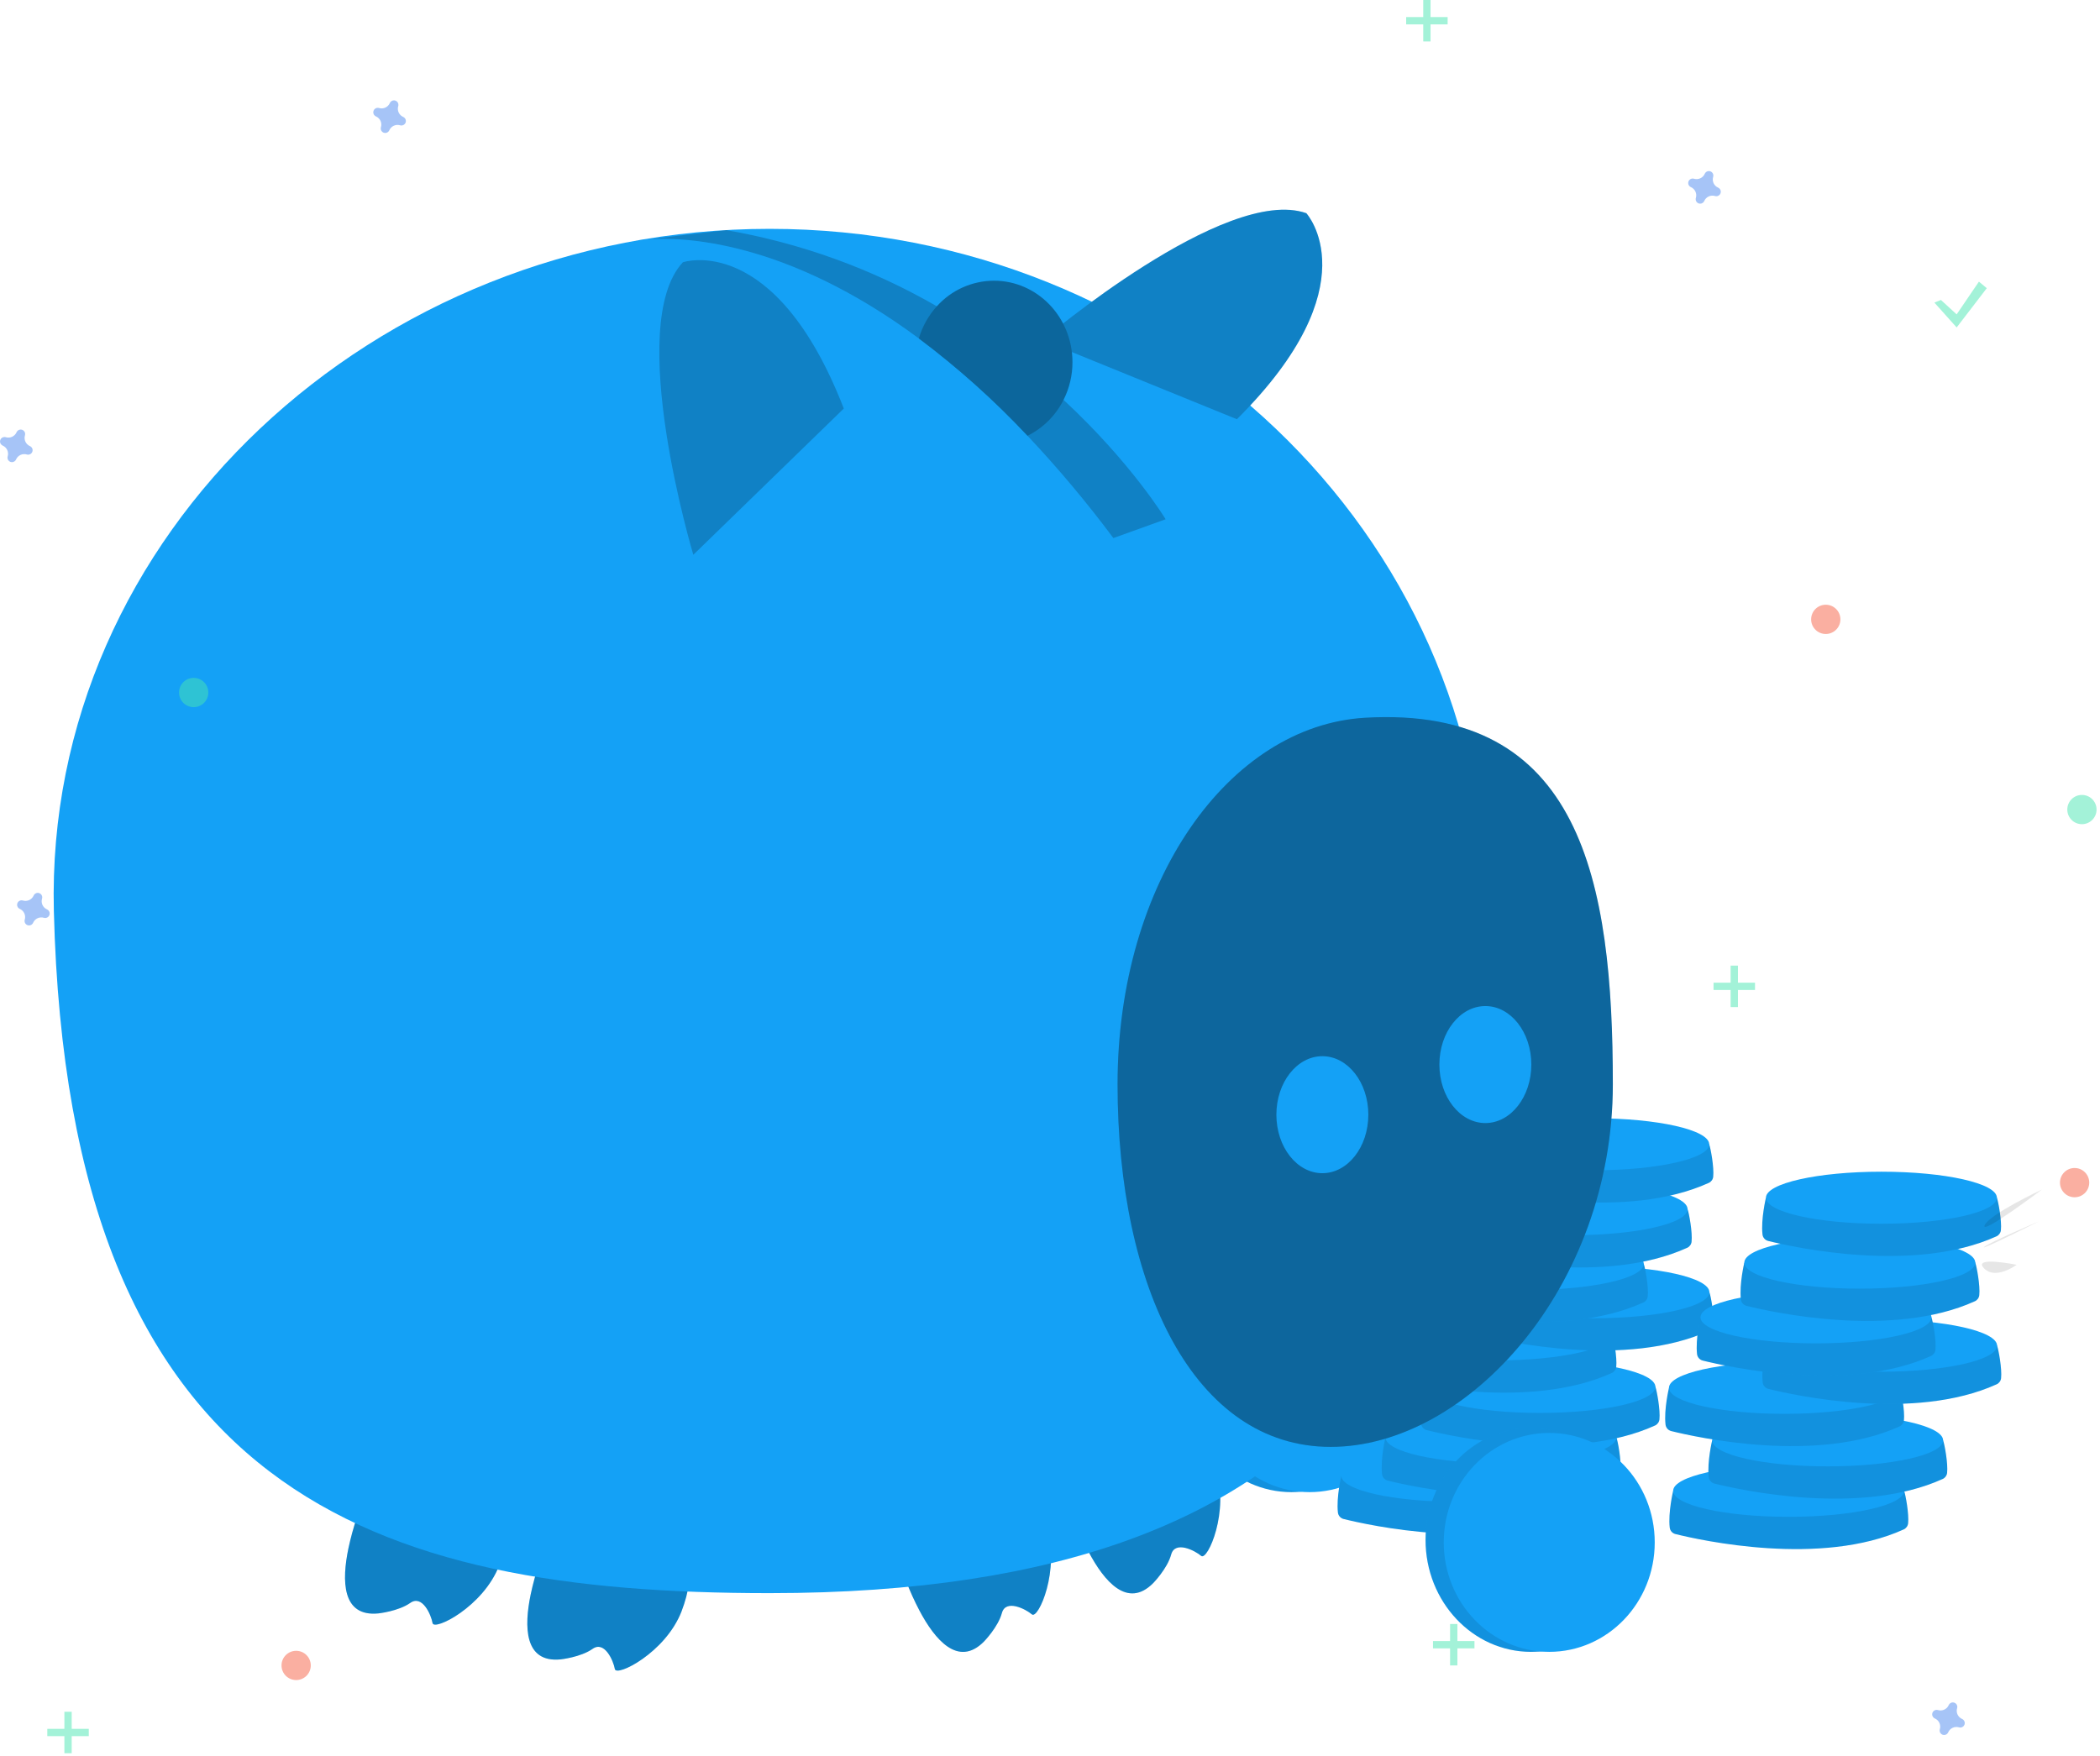 <?xml version="1.0" encoding="UTF-8"?>
<svg width="287px" height="240px" viewBox="0 0 287 240" version="1.1" xmlns="http://www.w3.org/2000/svg" xmlns:xlink="http://www.w3.org/1999/xlink">
    <!-- Generator: Sketch 61 (89581) - https://sketch.com -->
    <title>cost</title>
    <desc>Created with Sketch.</desc>
    <g id="Page-1" stroke="none" stroke-width="1" fill="none" fill-rule="evenodd">
        <g id="cost" fill-rule="nonzero">
            <g id="Group-2" transform="translate(7.333, 28.667)">
                <ellipse id="Oval" fill="#14A1F6" cx="169.158" cy="160.005" rx="14.417" ry="15.303"></ellipse>
                <ellipse id="Oval" fill="#000000" opacity="0.1" cx="169.158" cy="160.005" rx="14.417" ry="15.303"></ellipse>
                <ellipse id="Oval" fill="#14A1F6" cx="171.646" cy="160.346" rx="14.417" ry="14.963"></ellipse>
                <path d="M177.486,173.905 L175.986,173.07 C175.986,173.07 175.285,175.997 175.514,178.083 C175.56,178.517 175.872,178.875 176.295,178.981 C179.745,179.838 196.188,183.488 207.495,178.347 C207.828,178.194 208.057,177.877 208.096,177.513 C208.234,176.231 207.743,173.585 207.547,173.07 C207.126,171.961 177.486,173.905 177.486,173.905 Z" id="Path" fill="#14A1F6"></path>
                <path d="M177.486,173.905 L175.986,173.07 C175.986,173.07 175.285,175.997 175.514,178.083 C175.56,178.517 175.872,178.875 176.295,178.981 C179.745,179.838 196.188,183.488 207.495,178.347 C207.828,178.194 208.057,177.877 208.096,177.513 C208.234,176.231 207.743,173.585 207.547,173.07 C207.126,171.961 177.486,173.905 177.486,173.905 Z" id="Path" fill="#000000" opacity="0.1"></path>
                <ellipse id="Oval" fill="#14A1F6" cx="191.767" cy="173.07" rx="15.781" ry="3.557"></ellipse>
                <path d="M183.515,168.657 L182.015,167.822 C182.015,167.822 181.314,170.749 181.543,172.835 C181.59,173.268 181.901,173.627 182.324,173.733 C185.774,174.589 202.217,178.239 213.524,173.098 C213.857,172.946 214.086,172.629 214.125,172.265 C214.263,170.983 213.772,168.337 213.577,167.822 C213.155,166.713 183.515,168.657 183.515,168.657 Z" id="Path" fill="#14A1F6"></path>
                <path d="M183.515,168.657 L182.015,167.822 C182.015,167.822 181.314,170.749 181.543,172.835 C181.59,173.268 181.901,173.627 182.324,173.733 C185.774,174.589 202.217,178.239 213.524,173.098 C213.857,172.946 214.086,172.629 214.125,172.265 C214.263,170.983 213.772,168.337 213.577,167.822 C213.155,166.713 183.515,168.657 183.515,168.657 Z" id="Path" fill="#000000" opacity="0.1"></path>
                <ellipse id="Oval" fill="#14A1F6" cx="197.796" cy="167.822" rx="15.781" ry="3.557"></ellipse>
                <path d="M188.845,161.759 L187.345,160.924 C187.345,160.924 186.644,163.851 186.873,165.937 C186.919,166.37 187.231,166.729 187.654,166.835 C191.104,167.692 207.547,171.342 218.854,166.2 C219.187,166.048 219.416,165.731 219.455,165.367 C219.593,164.085 219.102,161.439 218.907,160.924 C218.485,159.815 188.845,161.759 188.845,161.759 Z" id="Path" fill="#14A1F6"></path>
                <path d="M188.845,161.759 L187.345,160.924 C187.345,160.924 186.644,163.851 186.873,165.937 C186.919,166.37 187.231,166.729 187.654,166.835 C191.104,167.692 207.547,171.342 218.854,166.2 C219.187,166.048 219.416,165.731 219.455,165.367 C219.593,164.085 219.102,161.439 218.907,160.924 C218.485,159.815 188.845,161.759 188.845,161.759 Z" id="Path" fill="#000000" opacity="0.1"></path>
                <ellipse id="Oval" fill="#14A1F6" cx="203.126" cy="160.924" rx="15.781" ry="3.557"></ellipse>
                <path d="M182.942,154.578 L181.443,153.743 C181.443,153.743 180.741,156.671 180.971,158.757 C181.017,159.19 181.329,159.548 181.752,159.654 C185.201,160.511 201.644,164.161 212.951,159.02 C213.285,158.868 213.513,158.551 213.552,158.186 C213.691,156.904 213.2,154.259 213.004,153.743 C212.582,152.634 182.942,154.578 182.942,154.578 Z" id="Path" fill="#14A1F6"></path>
                <path d="M182.942,154.578 L181.443,153.743 C181.443,153.743 180.741,156.671 180.971,158.757 C181.017,159.19 181.329,159.548 181.752,159.654 C185.201,160.511 201.644,164.161 212.951,159.02 C213.285,158.868 213.513,158.551 213.552,158.186 C213.691,156.904 213.2,154.259 213.004,153.743 C212.582,152.634 182.942,154.578 182.942,154.578 Z" id="Path" fill="#000000" opacity="0.1"></path>
                <ellipse id="Oval" fill="#14A1F6" cx="197.223" cy="153.743" rx="15.781" ry="3.557"></ellipse>
                <path d="M196.221,148.816 L194.722,147.981 C194.722,147.981 194.02,150.908 194.249,152.994 C194.296,153.427 194.607,153.786 195.03,153.892 C198.48,154.748 214.923,158.399 226.23,153.257 C226.564,153.105 226.792,152.788 226.831,152.424 C226.97,151.142 226.479,148.496 226.283,147.981 C225.861,146.872 196.221,148.816 196.221,148.816 Z" id="Path" fill="#14A1F6"></path>
                <path d="M196.221,148.816 L194.722,147.981 C194.722,147.981 194.02,150.908 194.249,152.994 C194.296,153.427 194.607,153.786 195.03,153.892 C198.48,154.748 214.923,158.399 226.23,153.257 C226.564,153.105 226.792,152.788 226.831,152.424 C226.97,151.142 226.479,148.496 226.283,147.981 C225.861,146.872 196.221,148.816 196.221,148.816 Z" id="Path" fill="#000000" opacity="0.1"></path>
                <ellipse id="Oval" fill="#14A1F6" cx="210.502" cy="147.981" rx="15.781" ry="3.557"></ellipse>
                <path d="M187.249,144.943 L185.75,144.108 C185.75,144.108 185.048,147.035 185.278,149.121 C185.324,149.554 185.636,149.913 186.059,150.019 C189.508,150.875 205.951,154.525 217.258,149.384 C217.592,149.232 217.82,148.915 217.859,148.551 C217.998,147.269 217.507,144.623 217.311,144.108 C216.889,142.999 187.249,144.943 187.249,144.943 Z" id="Path" fill="#14A1F6"></path>
                <path d="M187.249,144.943 L185.75,144.108 C185.75,144.108 185.048,147.035 185.278,149.121 C185.324,149.554 185.636,149.913 186.059,150.019 C189.508,150.875 205.951,154.525 217.258,149.384 C217.592,149.232 217.82,148.915 217.859,148.551 C217.998,147.269 217.507,144.623 217.311,144.108 C216.889,142.999 187.249,144.943 187.249,144.943 Z" id="Path" fill="#000000" opacity="0.1"></path>
                <ellipse id="Oval" fill="#14A1F6" cx="201.53" cy="144.108" rx="15.781" ry="3.557"></ellipse>
                <path d="M193.239,137.466 L191.74,136.631 C191.74,136.631 191.038,139.558 191.268,141.644 C191.314,142.077 191.626,142.436 192.048,142.541 C195.498,143.398 211.941,147.048 223.248,141.907 C223.582,141.755 223.81,141.438 223.849,141.073 C223.988,139.791 223.497,137.146 223.301,136.631 C222.879,135.521 193.239,137.466 193.239,137.466 Z" id="Path" fill="#14A1F6"></path>
                <path d="M193.239,137.466 L191.74,136.631 C191.74,136.631 191.038,139.558 191.268,141.644 C191.314,142.077 191.626,142.436 192.048,142.541 C195.498,143.398 211.941,147.048 223.248,141.907 C223.582,141.755 223.81,141.438 223.849,141.073 C223.988,139.791 223.497,137.146 223.301,136.631 C222.879,135.521 193.239,137.466 193.239,137.466 Z" id="Path" fill="#000000" opacity="0.1"></path>
                <ellipse id="Oval" fill="#14A1F6" cx="207.52" cy="136.631" rx="15.781" ry="3.557"></ellipse>
                <path d="M196.194,128.59 L194.694,127.755 C194.694,127.755 193.993,130.683 194.222,132.768 C194.268,133.202 194.58,133.56 195.003,133.666 C198.453,134.523 214.896,138.173 226.203,133.032 C226.536,132.88 226.765,132.563 226.804,132.198 C226.942,130.916 226.451,128.271 226.255,127.755 C225.834,126.646 196.194,128.59 196.194,128.59 Z" id="Path" fill="#14A1F6"></path>
                <path d="M196.194,128.59 L194.694,127.755 C194.694,127.755 193.993,130.683 194.222,132.768 C194.268,133.202 194.58,133.56 195.003,133.666 C198.453,134.523 214.896,138.173 226.203,133.032 C226.536,132.88 226.765,132.563 226.804,132.198 C226.942,130.916 226.451,128.271 226.255,127.755 C225.834,126.646 196.194,128.59 196.194,128.59 Z" id="Path" fill="#000000" opacity="0.1"></path>
                <ellipse id="Oval" fill="#14A1F6" cx="210.475" cy="127.755" rx="15.781" ry="3.557"></ellipse>
                <path d="M222.833,175.963 L221.333,175.128 C221.333,175.128 220.632,178.056 220.861,180.142 C220.907,180.575 221.219,180.933 221.642,181.039 C225.092,181.896 241.535,185.546 252.842,180.405 C253.175,180.253 253.404,179.936 253.443,179.571 C253.581,178.289 253.09,175.644 252.894,175.128 C252.473,174.019 222.833,175.963 222.833,175.963 Z" id="Path" fill="#14A1F6"></path>
                <path d="M222.833,175.963 L221.333,175.128 C221.333,175.128 220.632,178.056 220.861,180.142 C220.907,180.575 221.219,180.933 221.642,181.039 C225.092,181.896 241.535,185.546 252.842,180.405 C253.175,180.253 253.404,179.936 253.443,179.571 C253.581,178.289 253.09,175.644 252.894,175.128 C252.473,174.019 222.833,175.963 222.833,175.963 Z" id="Path" fill="#000000" opacity="0.1"></path>
                <ellipse id="Oval" fill="#14A1F6" cx="237.114" cy="175.128" rx="15.781" ry="3.557"></ellipse>
                <path d="M228.163,169.066 L226.663,168.231 C226.663,168.231 225.962,171.158 226.191,173.244 C226.237,173.677 226.549,174.036 226.972,174.141 C230.422,174.998 246.865,178.648 258.172,173.507 C258.505,173.355 258.734,173.038 258.773,172.673 C258.911,171.391 258.42,168.746 258.224,168.231 C257.803,167.121 228.163,169.066 228.163,169.066 Z" id="Path" fill="#14A1F6"></path>
                <path d="M228.163,169.066 L226.663,168.231 C226.663,168.231 225.962,171.158 226.191,173.244 C226.237,173.677 226.549,174.036 226.972,174.141 C230.422,174.998 246.865,178.648 258.172,173.507 C258.505,173.355 258.734,173.038 258.773,172.673 C258.911,171.391 258.42,168.746 258.224,168.231 C257.803,167.121 228.163,169.066 228.163,169.066 Z" id="Path" fill="#000000" opacity="0.1"></path>
                <ellipse id="Oval" fill="#14A1F6" cx="242.444" cy="168.231" rx="15.781" ry="3.557"></ellipse>
                <path d="M222.26,161.885 L220.761,161.05 C220.761,161.05 220.059,163.977 220.289,166.063 C220.335,166.497 220.647,166.855 221.069,166.961 C224.519,167.818 240.962,171.468 252.269,166.327 C252.603,166.174 252.831,165.857 252.87,165.493 C253.009,164.211 252.518,161.565 252.322,161.05 C251.9,159.941 222.26,161.885 222.26,161.885 Z" id="Path" fill="#14A1F6"></path>
                <path d="M222.26,161.885 L220.761,161.05 C220.761,161.05 220.059,163.977 220.289,166.063 C220.335,166.497 220.647,166.855 221.069,166.961 C224.519,167.818 240.962,171.468 252.269,166.327 C252.603,166.174 252.831,165.857 252.87,165.493 C253.009,164.211 252.518,161.565 252.322,161.05 C251.9,159.941 222.26,161.885 222.26,161.885 Z" id="Path" fill="#000000" opacity="0.1"></path>
                <ellipse id="Oval" fill="#14A1F6" cx="236.541" cy="161.05" rx="15.781" ry="3.557"></ellipse>
                <path d="M235.539,156.123 L234.039,155.288 C234.039,155.288 233.338,158.215 233.567,160.301 C233.614,160.734 233.925,161.093 234.348,161.198 C237.798,162.055 254.241,165.705 265.548,160.564 C265.881,160.412 266.11,160.095 266.149,159.73 C266.288,158.448 265.797,155.803 265.601,155.288 C265.179,154.178 235.539,156.123 235.539,156.123 Z" id="Path" fill="#14A1F6"></path>
                <path d="M235.539,156.123 L234.039,155.288 C234.039,155.288 233.338,158.215 233.567,160.301 C233.614,160.734 233.925,161.093 234.348,161.198 C237.798,162.055 254.241,165.705 265.548,160.564 C265.881,160.412 266.11,160.095 266.149,159.73 C266.288,158.448 265.797,155.803 265.601,155.288 C265.179,154.178 235.539,156.123 235.539,156.123 Z" id="Path" fill="#000000" opacity="0.1"></path>
                <ellipse id="Oval" fill="#14A1F6" cx="249.82" cy="155.288" rx="15.781" ry="3.557"></ellipse>
                <path d="M226.567,152.249 L225.068,151.414 C225.068,151.414 224.366,154.342 224.596,156.428 C224.642,156.861 224.954,157.219 225.377,157.325 C228.826,158.182 245.269,161.832 256.576,156.691 C256.91,156.539 257.138,156.222 257.177,155.857 C257.316,154.575 256.825,151.93 256.629,151.414 C256.207,150.305 226.567,152.249 226.567,152.249 Z" id="Path" fill="#14A1F6"></path>
                <path d="M226.567,152.249 L225.068,151.414 C225.068,151.414 224.366,154.342 224.596,156.428 C224.642,156.861 224.954,157.219 225.377,157.325 C228.826,158.182 245.269,161.832 256.576,156.691 C256.91,156.539 257.138,156.222 257.177,155.857 C257.316,154.575 256.825,151.93 256.629,151.414 C256.207,150.305 226.567,152.249 226.567,152.249 Z" id="Path" fill="#000000" opacity="0.1"></path>
                <ellipse id="Oval" fill="#14A1F6" cx="240.848" cy="151.414" rx="15.781" ry="3.557"></ellipse>
                <path d="M232.557,144.772 L231.058,143.937 C231.058,143.937 230.356,146.864 230.586,148.95 C230.632,149.384 230.944,149.742 231.366,149.848 C234.816,150.705 251.259,154.355 262.566,149.214 C262.9,149.062 263.128,148.745 263.167,148.38 C263.306,147.098 262.815,144.453 262.619,143.937 C262.197,142.828 232.557,144.772 232.557,144.772 Z" id="Path" fill="#14A1F6"></path>
                <path d="M232.557,144.772 L231.058,143.937 C231.058,143.937 230.356,146.864 230.586,148.95 C230.632,149.384 230.944,149.742 231.366,149.848 C234.816,150.705 251.259,154.355 262.566,149.214 C262.9,149.062 263.128,148.745 263.167,148.38 C263.306,147.098 262.815,144.453 262.619,143.937 C262.197,142.828 232.557,144.772 232.557,144.772 Z" id="Path" fill="#000000" opacity="0.1"></path>
                <ellipse id="Oval" fill="#14A1F6" cx="246.838" cy="143.937" rx="15.781" ry="3.557"></ellipse>
                <path d="M235.512,135.897 L234.012,135.062 C234.012,135.062 233.311,137.989 233.54,140.075 C233.586,140.509 233.898,140.867 234.321,140.973 C237.771,141.83 254.214,145.48 265.521,140.339 C265.854,140.186 266.083,139.869 266.122,139.505 C266.26,138.223 265.769,135.577 265.573,135.062 C265.152,133.953 235.512,135.897 235.512,135.897 Z" id="Path" fill="#14A1F6"></path>
                <path d="M235.512,135.897 L234.012,135.062 C234.012,135.062 233.311,137.989 233.54,140.075 C233.586,140.509 233.898,140.867 234.321,140.973 C237.771,141.83 254.214,145.48 265.521,140.339 C265.854,140.186 266.083,139.869 266.122,139.505 C266.26,138.223 265.769,135.577 265.573,135.062 C265.152,133.953 235.512,135.897 235.512,135.897 Z" id="Path" fill="#000000" opacity="0.1"></path>
                <ellipse id="Oval" fill="#14A1F6" cx="249.793" cy="135.062" rx="15.781" ry="3.557"></ellipse>
                <path d="M271.728,133.944 C271.728,133.944 264.513,137.347 263.898,138.831 C263.284,140.315 271.728,133.944 271.728,133.944 Z" id="Path" fill="#000000" opacity="0.1"></path>
                <path d="M271.268,138.319 C271.268,138.319 264.756,141.083 263.866,141.774 C262.977,142.465 271.268,138.319 271.268,138.319 Z" id="Path" fill="#000000" opacity="0.1"></path>
                <path d="M268.274,144.23 C268.274,144.23 265.39,146.38 263.8,144.691 C262.21,143.002 268.274,144.23 268.274,144.23 Z" id="Path" fill="#000000" opacity="0.1"></path>
                <ellipse id="Oval" fill="#14A1F6" cx="201.909" cy="181.839" rx="14.417" ry="15.303"></ellipse>
                <ellipse id="Oval" fill="#000000" opacity="0.1" cx="201.909" cy="181.839" rx="14.417" ry="15.303"></ellipse>
                <ellipse id="Oval" fill="#14A1F6" cx="204.397" cy="182.179" rx="14.417" ry="14.963"></ellipse>
                <path d="M156.513,167.61 C157.306,168.696 157.955,169.88 158.443,171.134 C158.572,171.458 158.698,171.798 158.817,172.155 C160.736,177.889 157.696,184.764 156.827,184.022 C155.958,183.281 153.25,181.905 152.726,183.838 C152.203,185.772 150.268,187.748 150.268,187.748 C146.744,191.293 143.554,187.463 141.461,183.506 C140.777,182.201 140.168,180.857 139.639,179.481 C139.174,178.266 138.907,177.426 138.907,177.426 L153.585,164.92 C153.585,164.92 155.004,165.571 156.513,167.61 Z" id="Path" fill="#14A1F6"></path>
                <path d="M133.379,175.606 C134.172,176.693 134.821,177.877 135.309,179.131 C135.438,179.455 135.564,179.795 135.683,180.152 C137.602,185.886 134.562,192.761 133.693,192.019 C132.824,191.278 130.116,189.902 129.592,191.835 C129.069,193.769 127.134,195.745 127.134,195.745 C123.61,199.29 120.42,195.46 118.327,191.503 C117.643,190.198 117.034,188.854 116.505,187.478 C116.04,186.263 115.773,185.423 115.773,185.423 L130.451,172.917 C130.451,172.917 131.87,173.568 133.379,175.606 Z" id="Path" fill="#14A1F6"></path>
                <path d="M86.928,186.654 C86.846,187.997 86.589,189.323 86.165,190.599 C86.058,190.931 85.937,191.274 85.801,191.625 C83.619,197.263 76.892,200.616 76.696,199.491 C76.5,198.365 75.293,195.578 73.656,196.732 C72.019,197.886 69.269,198.174 69.269,198.174 C64.293,198.653 64.282,193.669 65.195,189.287 C65.501,187.845 65.891,186.422 66.361,185.025 C66.779,183.793 67.109,182.976 67.109,182.976 L86.391,182.715 C86.391,182.715 87.068,184.122 86.928,186.654 Z" id="Path" fill="#14A1F6"></path>
                <path d="M62.015,180.371 C61.933,181.713 61.676,183.04 61.252,184.316 C61.144,184.648 61.024,184.99 60.888,185.342 C58.706,190.98 51.978,194.333 51.783,193.207 C51.587,192.082 50.38,189.294 48.743,190.449 C47.106,191.603 44.355,191.89 44.355,191.89 C39.38,192.37 39.368,187.386 40.282,183.003 C40.588,181.562 40.978,180.139 41.448,178.742 C41.866,177.51 42.196,176.693 42.196,176.693 L61.478,176.432 C61.478,176.432 62.155,177.839 62.015,180.371 Z" id="Path" fill="#14A1F6"></path>
                <path d="M156.513,167.61 C157.306,168.696 157.955,169.88 158.443,171.134 C158.572,171.458 158.698,171.798 158.817,172.155 C160.736,177.889 157.696,184.764 156.827,184.022 C155.958,183.281 153.25,181.905 152.726,183.838 C152.203,185.772 150.268,187.748 150.268,187.748 C146.744,191.293 143.554,187.463 141.461,183.506 C140.777,182.201 140.168,180.857 139.639,179.481 C139.174,178.266 138.907,177.426 138.907,177.426 L153.585,164.92 C153.585,164.92 155.004,165.571 156.513,167.61 Z" id="Path" fill="#000000" opacity="0.2"></path>
                <path d="M133.379,175.606 C134.172,176.693 134.821,177.877 135.309,179.131 C135.438,179.455 135.564,179.795 135.683,180.152 C137.602,185.886 134.562,192.761 133.693,192.019 C132.824,191.278 130.116,189.902 129.592,191.835 C129.069,193.769 127.134,195.745 127.134,195.745 C123.61,199.29 120.42,195.46 118.327,191.503 C117.643,190.198 117.034,188.854 116.505,187.478 C116.04,186.263 115.773,185.423 115.773,185.423 L130.451,172.917 C130.451,172.917 131.87,173.568 133.379,175.606 Z" id="Path" fill="#000000" opacity="0.2"></path>
                <path d="M86.928,186.654 C86.846,187.997 86.589,189.323 86.165,190.599 C86.058,190.931 85.937,191.274 85.801,191.625 C83.619,197.263 76.892,200.616 76.696,199.491 C76.5,198.365 75.293,195.578 73.656,196.732 C72.019,197.886 69.269,198.174 69.269,198.174 C64.293,198.653 64.282,193.669 65.195,189.287 C65.501,187.845 65.891,186.422 66.361,185.025 C66.779,183.793 67.109,182.976 67.109,182.976 L86.391,182.715 C86.391,182.715 87.068,184.122 86.928,186.654 Z" id="Path" fill="#000000" opacity="0.2"></path>
                <path d="M62.015,180.371 C61.933,181.713 61.676,183.04 61.252,184.316 C61.144,184.648 61.024,184.99 60.888,185.342 C58.706,190.98 51.978,194.333 51.783,193.207 C51.587,192.082 50.38,189.294 48.743,190.449 C47.106,191.603 44.355,191.89 44.355,191.89 C39.38,192.37 39.368,187.386 40.282,183.003 C40.588,181.562 40.978,180.139 41.448,178.742 C41.866,177.51 42.196,176.693 42.196,176.693 L61.478,176.432 C61.478,176.432 62.155,177.839 62.015,180.371 Z" id="Path" fill="#000000" opacity="0.2"></path>
                <path d="M195.666,95.867 C195.666,147.367 178.244,189.117 97.847,189.117 C43.822,189.117 2.026,175.693 0.027,95.867 C-1.262,44.382 43.822,2.617 97.847,2.617 C151.871,2.617 195.666,44.366 195.666,95.867 Z" id="Path" fill="#14A1F6"></path>
                <path d="M79.496,4.245 L79.508,4.245 C79.505,4.246 79.502,4.247 79.499,4.248 L79.496,4.245 Z" id="Path" fill="#000000" opacity="0.2"></path>
                <path d="M79.688,4.213 C79.936,4.173 80.428,4.105 81.142,4.05 L79.551,4.239 C79.574,4.233 79.602,4.228 79.636,4.222 C79.654,4.219 79.668,4.216 79.688,4.213 Z" id="Path" fill="#000000" opacity="0.2"></path>
                <path d="M151.969,42.316 L144.829,44.886 C141.189,40.005 137.272,35.336 133.099,30.903 C128.543,26.044 123.573,21.592 118.244,17.597 C99.963,4.048 85.823,3.702 81.153,4.05 L91.886,2.788 C102.03,4.533 111.785,8.06 120.701,13.204 C126.938,16.8 132.747,21.091 138.017,25.996 C147.362,34.67 151.969,42.316 151.969,42.316 Z" id="Path" fill="#000000" opacity="0.2"></path>
                <path d="M87.422,47.171 C87.422,47.171 77.997,15.755 85.994,7.186 C85.994,7.186 98.561,2.902 107.986,27.179 L87.422,47.171 Z" id="Path" fill="#000000" opacity="0.2"></path>
                <path d="M135.146,17.828 C135.146,17.828 160.14,-3.412 171.198,0.475 C171.198,0.475 180.164,10.266 161.71,28.641 L135.146,17.828 Z" id="Path" fill="#14A1F6"></path>
                <path d="M135.146,17.828 C135.146,17.828 160.14,-3.412 171.198,0.475 C171.198,0.475 180.164,10.266 161.71,28.641 L135.146,17.828 Z" id="Path" fill="#000000" opacity="0.2"></path>
                <path d="M213.088,119.572 C213.088,147.254 193.223,169.124 174.531,169.124 C155.84,169.124 145.4,147.254 145.4,119.572 C145.4,91.889 160.584,70.53 179.244,69.448 C208.804,67.735 213.088,91.889 213.088,119.572 Z" id="Path" fill="#1080C4"></path>
                <path d="M213.088,119.572 C213.088,147.254 193.223,169.124 174.531,169.124 C155.84,169.124 145.4,147.254 145.4,119.572 C145.4,91.889 160.584,70.53 179.244,69.448 C208.804,67.735 213.088,91.889 213.088,119.572 Z" id="Path" fill="#000000" opacity="0.2"></path>
                <ellipse id="Oval" fill="#14A1F6" cx="173.389" cy="123.713" rx="6.283" ry="7.997"></ellipse>
                <ellipse id="Oval" fill="#14A1F6" cx="195.666" cy="116.859" rx="6.283" ry="7.997"></ellipse>
                <path d="M139.236,20.838 C139.241,22.63 138.823,24.397 138.017,25.996 C136.953,28.122 135.227,29.844 133.099,30.903 C128.543,26.044 123.573,21.592 118.244,17.597 C118.719,15.965 119.559,14.463 120.701,13.204 C122.691,10.985 125.528,9.714 128.509,9.705 C134.433,9.705 139.236,14.689 139.236,20.838 Z" id="Path" fill="#0C669C"></path>
            </g>
            <g id="SPARKLE-Copy-2" opacity="0.5">
                <path d="M55.108,15.985 C54.537,15.737 54.243,15.1 54.425,14.505 C54.439,14.461 54.448,14.415 54.452,14.369 L54.452,14.369 C54.468,14.099 54.305,13.85 54.051,13.756 C53.797,13.662 53.511,13.746 53.348,13.962 L53.348,13.962 C53.321,14 53.298,14.04 53.28,14.083 C53.031,14.653 52.395,14.947 51.799,14.765 C51.755,14.751 51.71,14.742 51.663,14.739 L51.663,14.739 C51.393,14.722 51.143,14.885 51.05,15.139 C50.956,15.393 51.04,15.679 51.256,15.842 L51.256,15.842 C51.294,15.869 51.334,15.892 51.377,15.91 C51.947,16.159 52.241,16.795 52.059,17.39 C52.045,17.435 52.036,17.48 52.033,17.526 L52.033,17.526 C52.016,17.797 52.179,18.046 52.433,18.14 C52.688,18.234 52.973,18.15 53.137,17.933 L53.137,17.933 C53.164,17.896 53.187,17.856 53.205,17.813 C53.453,17.242 54.09,16.949 54.685,17.13 C54.729,17.144 54.775,17.153 54.821,17.157 L54.821,17.157 C55.092,17.173 55.341,17.011 55.435,16.756 C55.529,16.502 55.445,16.217 55.228,16.053 L55.228,16.053 C55.191,16.026 55.15,16.003 55.108,15.985 L55.108,15.985 Z" id="Path" fill="#4D8AF0"></path>
                <path d="M6.43,124.319 C5.859,124.071 5.566,123.434 5.747,122.839 C5.761,122.795 5.77,122.749 5.774,122.703 L5.774,122.703 C5.79,122.432 5.628,122.183 5.373,122.089 C5.119,121.995 4.833,122.079 4.67,122.296 L4.67,122.296 C4.643,122.333 4.62,122.374 4.602,122.416 C4.354,122.987 3.717,123.28 3.121,123.099 C3.077,123.085 3.032,123.076 2.986,123.072 L2.986,123.072 C2.715,123.056 2.466,123.218 2.372,123.473 C2.278,123.727 2.362,124.013 2.578,124.176 L2.578,124.176 C2.616,124.203 2.656,124.226 2.699,124.244 C3.27,124.492 3.563,125.129 3.382,125.724 C3.367,125.768 3.359,125.814 3.355,125.86 L3.355,125.86 C3.339,126.13 3.501,126.38 3.756,126.473 C4.01,126.567 4.296,126.483 4.459,126.267 L4.459,126.267 C4.486,126.23 4.509,126.189 4.527,126.146 C4.775,125.576 5.412,125.282 6.007,125.464 C6.052,125.478 6.097,125.487 6.143,125.49 L6.143,125.49 C6.414,125.507 6.663,125.344 6.757,125.09 C6.851,124.836 6.767,124.55 6.55,124.387 L6.55,124.387 C6.513,124.36 6.473,124.337 6.43,124.319 L6.43,124.319 Z" id="Path" fill="#4D8AF0"></path>
                <ellipse id="Oval" fill="#F55F44" cx="249.522" cy="84.667" rx="2" ry="2"></ellipse>
                <ellipse id="Oval" fill="#F55F44" cx="40.474" cy="227.667" rx="2" ry="2"></ellipse>
                <ellipse id="Oval" fill="#F55F44" cx="283.529" cy="161.667" rx="2" ry="2"></ellipse>
                <path d="M234.815,25.652 C234.245,25.404 233.951,24.767 234.133,24.172 C234.147,24.128 234.156,24.082 234.159,24.036 L234.159,24.036 C234.176,23.765 234.013,23.516 233.759,23.422 C233.504,23.329 233.219,23.413 233.055,23.629 L233.055,23.629 C233.028,23.666 233.005,23.707 232.987,23.75 C232.739,24.32 232.102,24.614 231.507,24.432 C231.463,24.418 231.417,24.409 231.371,24.405 L231.371,24.405 C231.1,24.389 230.851,24.552 230.757,24.806 C230.663,25.06 230.747,25.346 230.964,25.509 L230.964,25.509 C231.001,25.536 231.042,25.559 231.084,25.577 C231.655,25.825 231.949,26.462 231.767,27.057 C231.753,27.101 231.744,27.147 231.74,27.193 L231.74,27.193 C231.724,27.463 231.887,27.713 232.141,27.807 C232.395,27.9 232.681,27.816 232.844,27.6 L232.844,27.6 C232.871,27.563 232.894,27.522 232.912,27.479 C233.161,26.909 233.797,26.615 234.393,26.797 C234.437,26.811 234.482,26.82 234.529,26.824 L234.529,26.824 C234.799,26.84 235.049,26.677 235.142,26.423 C235.236,26.169 235.152,25.883 234.936,25.72 L234.936,25.72 C234.898,25.693 234.858,25.67 234.815,25.652 L234.815,25.652 Z" id="Path" fill="#4D8AF0"></path>
                <path d="M268.156,234.986 C267.585,234.737 267.292,234.101 267.473,233.506 C267.488,233.461 267.497,233.416 267.5,233.37 L267.5,233.37 C267.517,233.099 267.354,232.85 267.1,232.756 C266.845,232.662 266.56,232.746 266.396,232.963 L266.396,232.963 C266.369,233 266.346,233.041 266.328,233.083 C266.08,233.654 265.443,233.947 264.848,233.766 C264.804,233.752 264.758,233.743 264.712,233.739 L264.712,233.739 C264.441,233.723 264.192,233.885 264.098,234.14 C264.004,234.394 264.088,234.679 264.305,234.843 L264.305,234.843 C264.342,234.87 264.383,234.893 264.425,234.911 C264.996,235.159 265.29,235.796 265.108,236.391 C265.094,236.435 265.085,236.481 265.081,236.527 L265.081,236.527 C265.065,236.797 265.228,237.047 265.482,237.14 C265.736,237.234 266.022,237.15 266.185,236.934 L266.185,236.934 C266.212,236.896 266.235,236.856 266.253,236.813 C266.502,236.243 267.138,235.949 267.734,236.131 C267.778,236.145 267.823,236.154 267.87,236.157 L267.87,236.157 C268.14,236.174 268.389,236.011 268.483,235.757 C268.577,235.503 268.493,235.217 268.277,235.054 L268.277,235.054 C268.239,235.027 268.199,235.004 268.156,234.986 Z" id="Path" fill="#4D8AF0"></path>
                <path d="M4.096,60.986 C3.525,60.737 3.232,60.1 3.413,59.505 C3.428,59.461 3.436,59.416 3.44,59.369 L3.44,59.369 C3.456,59.099 3.294,58.85 3.039,58.756 C2.785,58.662 2.499,58.746 2.336,58.962 L2.336,58.962 C2.309,59 2.286,59.04 2.268,59.083 C2.02,59.653 1.383,59.947 0.788,59.765 C0.743,59.751 0.698,59.742 0.652,59.739 L0.652,59.739 C0.381,59.722 0.132,59.885 0.038,60.139 C-0.056,60.393 0.028,60.679 0.245,60.842 L0.245,60.842 C0.282,60.87 0.322,60.892 0.365,60.91 C0.936,61.159 1.229,61.795 1.048,62.391 C1.034,62.435 1.025,62.48 1.021,62.526 L1.021,62.526 C1.005,62.797 1.167,63.046 1.422,63.14 C1.676,63.234 1.962,63.15 2.125,62.933 L2.125,62.933 C2.152,62.896 2.175,62.856 2.193,62.813 C2.441,62.242 3.078,61.949 3.674,62.13 C3.718,62.145 3.763,62.154 3.809,62.157 L3.809,62.157 C4.08,62.173 4.329,62.011 4.423,61.757 C4.517,61.502 4.433,61.217 4.217,61.054 L4.217,61.054 C4.179,61.026 4.139,61.003 4.096,60.986 L4.096,60.986 Z" id="Path" fill="#4D8AF0"></path>
                <ellipse id="Oval" fill="#47E6B1" cx="26.471" cy="94.667" rx="2" ry="2"></ellipse>
                <ellipse id="Oval" fill="#47E6B1" cx="284.53" cy="110.667" rx="2" ry="2"></ellipse>
                <g id="Group" transform="translate(192.042, 0)" fill="#47E6B1">
                    <rect id="Rectangle" x="2.467" y="0" width="1" height="5.667"></rect>
                    <polygon id="Rectangle" transform="translate(2.967, 2.833) rotate(90) translate(-2.967, -2.833) " points="2.467 -0.001 3.467 -0.001 3.467 5.667 2.467 5.667"></polygon>
                </g>
                <g id="Group" transform="translate(195.71, 222)" fill="#47E6B1">
                    <rect id="Rectangle" x="2.467" y="0" width="1" height="5.667"></rect>
                    <polygon id="Rectangle" transform="translate(2.967, 2.833) rotate(90) translate(-2.967, -2.833) " points="2.467 -0.001 3.467 -0.001 3.467 5.667 2.467 5.667"></polygon>
                </g>
                <g id="Group" transform="translate(6.333, 234)" fill="#47E6B1">
                    <rect id="Rectangle" x="2.467" y="0" width="1" height="5.667"></rect>
                    <polygon id="Rectangle" transform="translate(2.967, 2.833) rotate(90) translate(-2.967, -2.833) " points="2.467 -0.001 3.467 -0.001 3.467 5.667 2.467 5.667"></polygon>
                </g>
                <g id="Group" transform="translate(234.052, 132)" fill="#47E6B1">
                    <rect id="Rectangle" x="2.467" y="0" width="1" height="5.667"></rect>
                    <polygon id="Rectangle" transform="translate(2.967, 2.833) rotate(90) translate(-2.967, -2.833) " points="2.467 -0.001 3.467 -0.001 3.467 5.667 2.467 5.667"></polygon>
                </g>
                <polygon id="Path" fill="#47E6B1" points="265.261 41.006 267.409 42.975 270.452 38.5 271.527 39.395 267.409 44.765 264.366 41.364"></polygon>
            </g>
        </g>
    </g>
</svg>